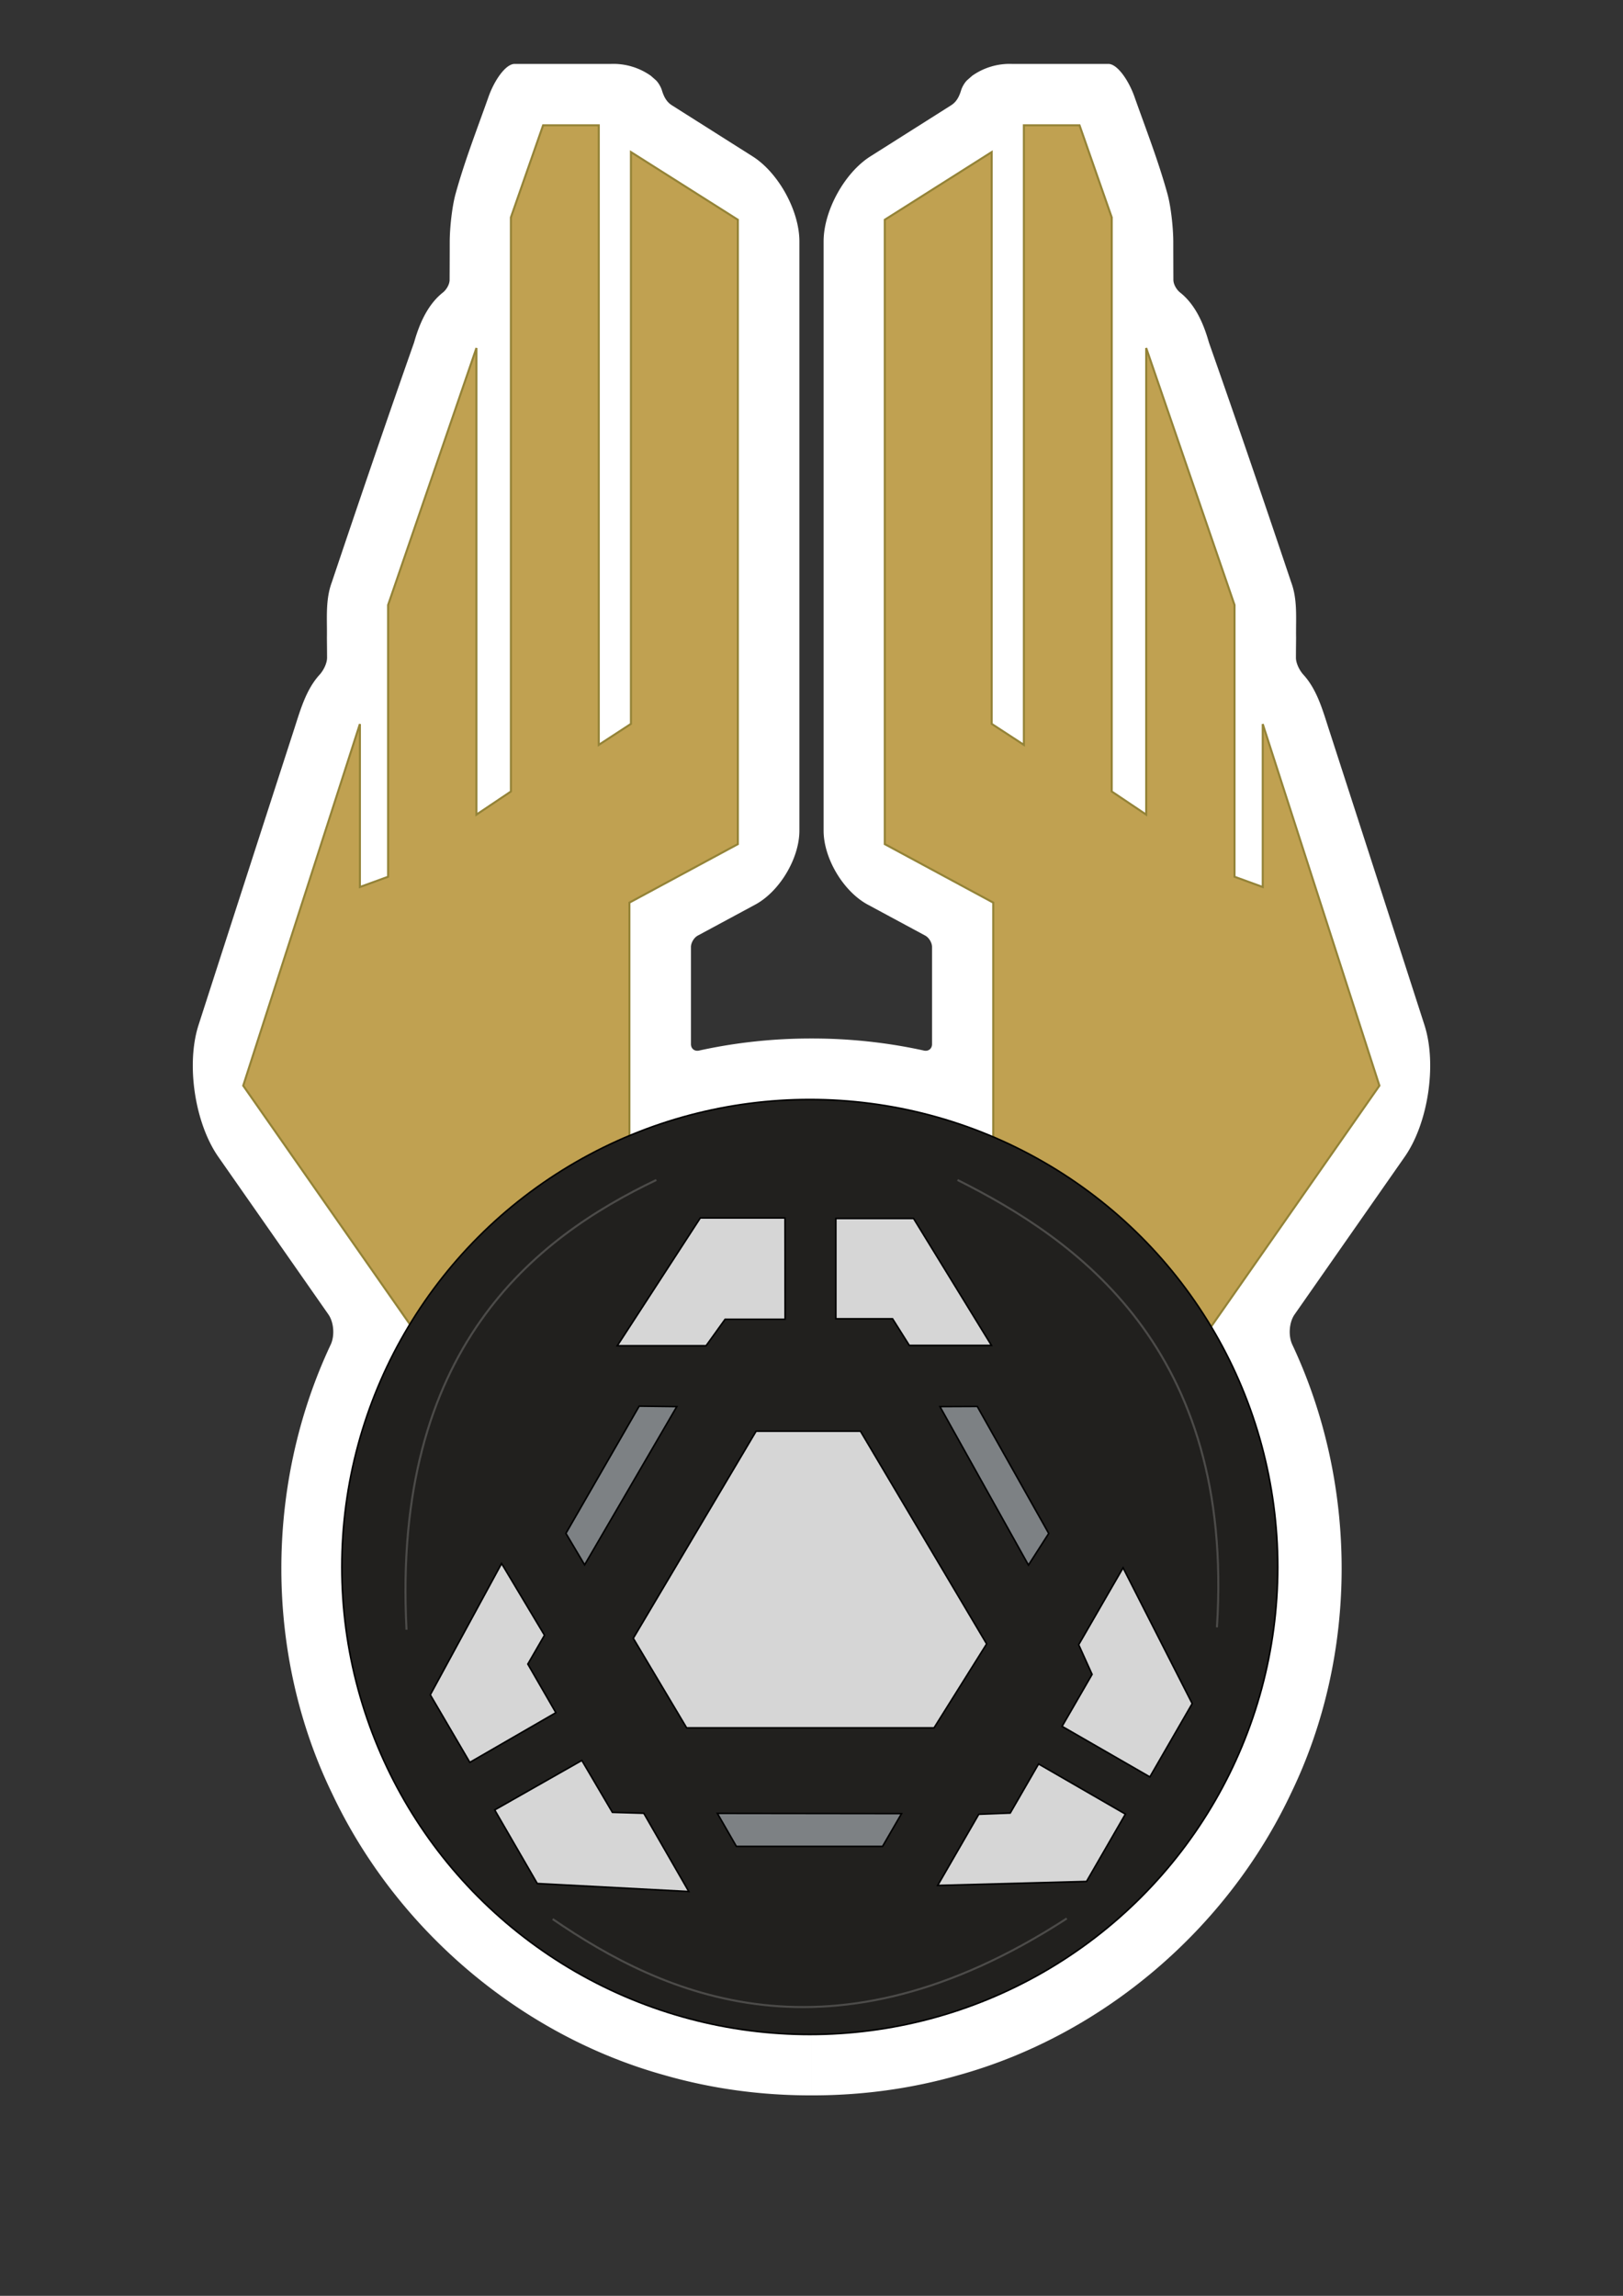 <?xml version="1.0" encoding="UTF-8" standalone="no"?>
<!-- Created with Inkscape (http://www.inkscape.org/) -->

<svg
   width="210mm"
   height="297mm"
   viewBox="0 0 210 297"
   version="1.1"
   id="svg1"
   xml:space="preserve"
   inkscape:version="1.3.2 (091e20ef0f, 2023-11-25)"
   sodipodi:docname="flightcore.svg"
   inkscape:export-filename="flightcore_svg.png"
   inkscape:export-xdpi="241.90475"
   inkscape:export-ydpi="241.90475"
   xmlns:inkscape="http://www.inkscape.org/namespaces/inkscape"
   xmlns:sodipodi="http://sodipodi.sourceforge.net/DTD/sodipodi-0.dtd"
   xmlns="http://www.w3.org/2000/svg"
   xmlns:svg="http://www.w3.org/2000/svg"><rect x="0" y="0" width="210" height="297" fill="#333333" stroke="none"/><sodipodi:namedview
     id="namedview1"
     pagecolor="#313131"
     bordercolor="#eeeeee"
     borderopacity="1"
     inkscape:showpageshadow="0"
     inkscape:pageopacity="0"
     inkscape:pagecheckerboard="0"
     inkscape:deskcolor="#d1d1d1"
     inkscape:document-units="mm"
     inkscape:zoom="0.84735788"
     inkscape:cx="334.56938"
     inkscape:cy="510.41007"
     inkscape:window-width="2144"
     inkscape:window-height="1412"
     inkscape:window-x="0"
     inkscape:window-y="0"
     inkscape:window-maximized="0"
     inkscape:current-layer="Wings"
     inkscape:export-bgcolor="#ffffffe7" /><defs
     id="defs1"><inkscape:path-effect
       effect="fillet_chamfer"
       id="path-effect38"
       nodesatellites_param="F,0,0,1,0,3.164,0,1 @ F,0,0,1,0,0,0,1 @ F,0,0,1,0,4.102,0,1 @ F,0,0,1,0,0,0,1 @ F,0,0,1,0,0,0,1 @ F,0,0,1,0,0,0,1 @ F,0,0,1,0,0,0,1 @ F,0,0,1,0,0,0,1 @ F,0,0,1,0,0,0,1 @ F,0,0,1,0,0,0,1 @ F,0,0,1,0,0,0,1 @ F,0,0,1,0,0,0,1 @ F,0,0,1,0,0,0,1 @ F,0,0,1,0,0,0,1 @ F,0,0,1,0,0,0,1 @ F,0,0,1,0,0,0,1 @ F,0,0,1,0,0,0,1 @ F,0,0,1,0,0,0,1 @ F,0,0,1,0,0,0,1 @ F,0,0,1,0,0,0,1 @ F,0,0,1,0,0,0,1 @ F,0,0,1,0,0,0,1 @ F,0,0,1,0,0,0,1 @ F,0,0,1,0,0,0,1 @ F,0,0,1,0,0,0,1 @ F,0,0,1,0,0,0,1 @ F,0,0,1,0,0,0,1 @ F,0,0,1,0,0,0,1 @ F,0,0,1,0,0,0,1 @ F,0,0,1,0,0,0,1 @ F,0,0,1,0,0.825,0,1 @ F,0,0,1,0,0,0,1 | F,0,0,1,0,0,0,1 @ F,0,0,1,0,0,0,1 @ F,0,0,1,0,0,0,1 @ F,0,0,1,0,0,0,1 @ F,0,0,1,0,0,0,1 @ F,0,0,1,0,0,0,1 @ F,0,0,1,0,0,0,1 @ F,0,0,1,0,0,0,1 @ F,0,0,1,0,0,0,1 @ F,0,0,1,0,0,0,1 @ F,0,0,1,0,0,0,1 @ F,0,0,1,0,0,0,1 @ F,0,0,1,0,0,0,1 @ F,0,0,1,0,0,0,1 @ F,0,0,1,0,0,0,1 @ F,0,0,1,0,0,0,1 @ F,0,0,1,0,0,0,1 @ F,0,0,1,0,0,0,1 @ F,0,0,1,0,0,0,1 @ F,0,0,1,0,0,0,1 @ F,0,0,1,0,0,0,1 @ F,0,0,1,0,0,0,1 @ F,0,0,1,0,0,0,1 @ F,0,0,1,0,0,0,1 @ F,0,0,1,0,0,0,1 @ F,0,0,1,0,0,0,1 @ F,0,0,1,0,0,0,1 @ F,0,0,1,0,0,0,1 @ F,0,0,1,0,0,0,1 @ F,0,0,1,0,0,0,1 @ F,0,0,1,0,0,0,1 @ F,0,0,1,0,0,0,1 @ F,0,0,1,0,0,0,1"
       is_visible="true"
       lpeversion="1"
       radius="0"
       unit="px"
       method="auto"
       mode="F"
       chamfer_steps="1"
       flexible="false"
       use_knot_distance="true"
       apply_no_radius="true"
       apply_with_radius="true"
       only_selected="false"
       hide_knots="false" /><inkscape:path-effect
       effect="fillet_chamfer"
       id="path-effect36"
       nodesatellites_param="F,0,0,1,0,3.164,0,1 @ F,0,0,1,0,0,0,1 @ F,0,0,1,0,4.102,0,1 @ F,0,0,1,0,0,0,1 @ F,0,0,1,0,0,0,1 @ F,0,0,1,0,0,0,1 @ F,0,0,1,0,0,0,1 @ F,0,0,1,0,0,0,1 @ F,0,0,1,0,0,0,1 @ F,0,0,1,0,0,0,1 @ F,0,0,1,0,0,0,1 @ F,0,0,1,0,0,0,1 @ F,0,0,1,0,0,0,1 @ F,0,0,1,0,0,0,1 @ F,0,0,1,0,0,0,1 @ F,0,0,1,0,0,0,1 @ F,0,0,1,0,0,0,1 @ F,0,0,1,0,0,0,1 @ F,0,0,1,0,0,0,1 @ F,0,0,1,0,0,0,1 @ F,0,0,1,0,0,0,1 @ F,0,0,1,0,0,0,1 @ F,0,0,1,0,0,0,1 @ F,0,0,1,0,0,0,1 @ F,0,0,1,0,0,0,1 @ F,0,0,1,0,0,0,1 @ F,0,0,1,0,0,0,1 @ F,0,0,1,0,0,0,1 @ F,0,0,1,0,0,0,1 @ F,0,0,1,0,0,0,1 @ F,0,0,1,0,0.825,0,1 @ F,0,0,1,0,0,0,1"
       is_visible="true"
       lpeversion="1"
       radius="0"
       unit="px"
       method="auto"
       mode="F"
       chamfer_steps="1"
       flexible="false"
       use_knot_distance="true"
       apply_no_radius="true"
       apply_with_radius="true"
       only_selected="false"
       hide_knots="false" /><inkscape:path-effect
       effect="fillet_chamfer"
       id="path-effect35"
       is_visible="true"
       lpeversion="1"
       nodesatellites_param="F,0,0,1,0,0,0,1 @ F,0,0,1,0,1.074,0,1 @ F,0,0,1,0,1.007,0,1 @ F,0,0,1,0,6.49,0,1 @ F,0,0,1,0,7.164,0,1 @ F,0,0,1,0,1.793,0,1 @ F,0,0,1,0,2.611,0,1 @ F,0,0,1,0,1.932,0,1 @ F,0,0,1,0,0,0,1 @ F,0,0,1,0,3.132,0,1 @ F,0,0,1,0,1.04,0,1 @ F,0,0,1,0,0,0,1 @ F,0,0,1,0,0,0,1 @ F,0,0,1,0,0,0,1 @ F,0,0,1,0,1.303,0,1 @ F,0,0,1,0,0,0,1 @ F,0,0,1,0,9.625,0,1 @ F,0,0,1,0,2.279,0,1 @ F,0,0,1,0,0,0,1 @ F,0,0,1,0,0,0,1 @ F,0,0,1,0,0,0,1"
       radius="0"
       unit="px"
       method="auto"
       mode="F"
       chamfer_steps="1"
       flexible="false"
       use_knot_distance="true"
       apply_no_radius="true"
       apply_with_radius="true"
       only_selected="false"
       hide_knots="false" /><linearGradient
       id="swatch18"
       inkscape:swatch="solid"><stop
         style="stop-color:#000000;stop-opacity:1;"
         offset="0"
         id="stop18" /></linearGradient></defs><g
     inkscape:label="FlightCore"
     inkscape:groupmode="layer"
     id="flightcore"><g
       id="Wings"
       style="fill:#c0a151;fill-opacity:1;stroke:#948337;stroke-opacity:1"><g
         id="outline"
         style="fill:#c0a151;fill-opacity:1;stroke:#948337;stroke-opacity:1"
         inkscape:label="Outline"><path
           id="path36"
           style="fill:#ffffff;fill-opacity:1;stroke:none;stroke-width:0.265;stroke-opacity:1"
           transform="matrix(-1,0,0,1,210,0)"
           inkscape:path-effect="#path-effect38"
           inkscape:original-d="M 82.212036,8.2697795 H 66.581982 c -1.066967,0 -1.986775,0.1589289 -2.054655,0.355017 -1.750413,5.5208205 -4.045216,10.8800645 -5.585188,16.4630775 -0.459728,1.666698 -0.750389,4.441098 -0.752926,6.170683 -0.0024,1.651129 -0.0073,3.30259 -0.01447,4.953703 -0.0025,0.574353 -0.413296,1.26835 -0.863514,1.62419 -1.987958,1.571229 -3.058563,4.071518 -3.732588,6.468339 -3.631643,10.318925 -7.168142,20.672722 -10.652063,31.041516 -0.851954,2.295672 -0.57965,4.777917 -0.628386,7.174756 0.01011,0.856305 0.01924,1.712473 0.02067,2.568836 0.0012,0.719398 -0.474712,1.656122 -0.960148,2.185913 -1.852125,2.021355 -2.573094,4.862908 -3.417363,7.421252 -4.093062,12.633538 -8.177647,25.270048 -12.252999,37.909318 -1.631331,5.0594 -0.484042,12.6935 2.560568,17.05115 4.746391,6.79336 9.492646,13.58731 14.238924,20.38067 0.720899,1.03183 0.834949,2.774 0.299206,3.91294 -8.508246,18.08766 -8.571855,40.01283 0.167432,58.03212 8.259608,17.53966 24.307698,31.27464 43.013395,36.47064 6.175941,1.77275 12.605227,2.62965 19.031913,2.61431 V 134.34736 c -4.88882,-0.008 -9.778981,0.51221 -14.553116,1.56062 -0.579126,0.12718 -1.046448,-0.24215 -1.046448,-0.83509 v -12.55582 c 0,-0.55634 0.397015,-1.22125 0.886767,-1.48518 2.477612,-1.33522 4.955432,-2.66979 7.433138,-4.00492 3.155609,-1.70043 5.713349,-5.98589 5.713349,-9.57048 V 31.227035 c 0,-3.95668 -2.70999,-8.879796 -6.053379,-10.995712 -3.475738,-2.199678 -6.952011,-4.399442 -10.427788,-6.59908 -0.836635,-0.529463 -1.211049,-1.374773 -1.514636,-2.751253 -10e-4,-0.0074 -1.216384,-1.0635739 -1.217449,-1.0709764 z m 48.739244,0 h 12.46632 c 1.15158,1.7e-6 2.61159,2.1055585 3.36757,4.2411015 1.47842,4.176284 3.09566,8.311325 4.27227,12.576993 0.45973,1.666698 0.75039,4.441098 0.75293,6.170683 0.002,1.651129 0.007,3.30259 0.0145,4.953703 0.002,0.574353 0.41329,1.26835 0.86351,1.62419 1.98796,1.571229 3.05856,4.071518 3.73259,6.468339 3.63164,10.318925 7.16814,20.672722 10.65206,31.041516 0.85196,2.295672 0.57965,4.777917 0.62839,7.174756 -0.0101,0.856305 -0.0192,1.712473 -0.0207,2.568836 -0.001,0.719398 0.47471,1.656122 0.96015,2.185913 1.85212,2.021355 2.57309,4.862908 3.41736,7.421252 4.09306,12.633538 8.17765,25.270048 12.253,37.909318 1.63133,5.0594 0.48404,12.6935 -2.56057,17.05115 -4.74639,6.79336 -9.49265,13.58731 -14.23892,20.38067 -0.7209,1.03183 -0.83495,2.774 -0.29921,3.91294 8.50825,18.08766 8.57186,40.01283 -0.16743,58.03212 -8.25961,17.53966 -24.3077,31.27464 -43.0134,36.47064 -6.17594,1.77275 -12.60522,2.62965 -19.03191,2.61431 V 134.34736 c 4.88882,-0.008 9.77898,0.51221 14.55312,1.56062 0.57912,0.12718 1.04644,-0.24215 1.04644,-0.83509 v -12.55582 c 0,-0.55634 -0.39701,-1.22125 -0.88676,-1.48518 -2.47761,-1.33522 -4.95544,-2.66979 -7.43314,-4.00492 -3.15561,-1.70043 -5.71335,-5.98589 -5.71335,-9.57048 V 31.227035 c 0,-3.95668 2.70999,-8.879796 6.05338,-10.995712 3.47574,-2.199678 6.95201,-4.399442 10.42779,-6.59908 0.66085,-0.418219 1.03331,-1.033504 1.31027,-1.951975 0.13154,-0.436229 0.48086,-1.044302 0.82394,-1.344273 0.30043,-0.262687 0.59735,-0.5223243 0.59787,-0.5259814 a 8.3968581,8.3968581 0 0 1 5.17193,-1.5402341 z"
           d="M 79.048,8.27 H 66.582 c -1.152,1.7e-6 -2.612,2.106 -3.368,4.241 -1.478,4.176 -3.096,8.311 -4.272,12.577 -0.46,1.667 -0.75,4.441 -0.753,6.171 -0.002,1.651 -0.007,3.303 -0.014,4.954 -0.003,0.574 -0.413,1.268 -0.864,1.624 -1.988,1.571 -3.059,4.072 -3.733,6.468 -3.632,10.319 -7.168,20.673 -10.652,31.042 -0.852,2.296 -0.58,4.778 -0.628,7.175 0.01,0.856 0.019,1.712 0.021,2.569 0.001,0.719 -0.475,1.656 -0.96,2.186 -1.852,2.021 -2.573,4.863 -3.417,7.421 -4.093,12.634 -8.178,25.27 -12.253,37.909 -1.631,5.059 -0.484,12.694 2.561,17.051 4.746,6.793 9.493,13.587 14.239,20.381 0.721,1.032 0.835,2.774 0.299,3.913 -8.508,18.088 -8.572,40.013 0.167,58.032 8.26,17.54 24.308,31.275 43.013,36.471 6.176,1.773 12.605,2.63 19.032,2.614 V 134.347 c -4.889,-0.008 -9.779,0.512 -14.553,1.561 -0.579,0.127 -1.046,-0.242 -1.046,-0.835 v -12.556 c 0,-0.556 0.397,-1.221 0.887,-1.485 2.478,-1.335 4.955,-2.67 7.433,-4.005 3.156,-1.7 5.713,-5.986 5.713,-9.57 V 31.227 c 0,-3.957 -2.71,-8.88 -6.053,-10.996 C 93.904,18.032 90.428,15.832 86.952,13.632 86.291,13.214 85.919,12.599 85.642,11.68 85.511,11.244 85.161,10.636 84.818,10.336 84.518,10.073 84.221,9.814 84.22,9.81 A 8.397,8.397 16.584 0 0 79.048,8.27 Z m 51.903,0 h 12.466 c 1.152,1.7e-6 2.612,2.106 3.368,4.241 1.478,4.176 3.096,8.311 4.272,12.577 0.46,1.667 0.75,4.441 0.753,6.171 0.002,1.651 0.007,3.303 0.015,4.954 0.002,0.574 0.413,1.268 0.864,1.624 1.988,1.571 3.059,4.072 3.733,6.468 3.632,10.319 7.168,20.673 10.652,31.042 0.852,2.296 0.58,4.778 0.628,7.175 -0.01,0.856 -0.019,1.712 -0.021,2.569 -0.001,0.719 0.475,1.656 0.96,2.186 1.852,2.021 2.573,4.863 3.417,7.421 4.093,12.634 8.178,25.27 12.253,37.909 1.631,5.059 0.484,12.694 -2.561,17.051 -4.746,6.793 -9.493,13.587 -14.239,20.381 -0.721,1.032 -0.835,2.774 -0.299,3.913 8.508,18.088 8.572,40.013 -0.167,58.032 -8.26,17.54 -24.308,31.275 -43.013,36.471 -6.176,1.773 -12.605,2.63 -19.032,2.614 V 134.347 c 4.889,-0.008 9.779,0.512 14.553,1.561 0.579,0.127 1.046,-0.242 1.046,-0.835 v -12.556 c 0,-0.556 -0.397,-1.221 -0.887,-1.485 -2.478,-1.335 -4.955,-2.67 -7.433,-4.005 -3.156,-1.7 -5.713,-5.986 -5.713,-9.57 V 31.227 c 0,-3.957 2.71,-8.88 6.053,-10.996 3.476,-2.2 6.952,-4.399 10.428,-6.599 0.661,-0.418 1.033,-1.034 1.31,-1.952 0.132,-0.436 0.481,-1.044 0.824,-1.344 0.3,-0.263 0.597,-0.522 0.598,-0.526 1.508,-1.068 3.325,-1.61 5.172,-1.54 z" /></g><path
         style="fill:#c0a151;stroke-width:0.265;fill-opacity:1;stroke:#948337;stroke-opacity:1"
         d="M 178.48,140.449 163.386,93.668 v 21.083 l -3.651,-1.329 V 78.268 L 148.307,45.024 v 60.362 l -4.461,-2.994 V 28.126 l -4.169,-11.918 h -7.197 v 80.154 l -4.165,-2.717 V 19.674 l -13.832,8.754 v 80.774 l 14.033,7.566 v 31.104 l 28.201,23.734 z"
         id="path2" /><path
         style="fill:#c0a151;stroke-width:0.265;fill-opacity:1;stroke:#948337;stroke-opacity:1"
         d="M 31.472,140.449 46.567,93.668 v 21.083 l 3.651,-1.329 V 78.268 L 61.646,45.024 v 60.362 l 4.461,-2.994 V 28.126 l 4.169,-11.918 h 7.197 v 80.154 l 4.165,-2.717 V 19.674 l 13.832,8.754 v 80.774 l -14.033,7.566 v 31.104 l -28.201,23.734 z"
         id="path1" /></g><g
       id="emblem"
       inkscape:label="Emblem"><ellipse
         style="fill:#21201e;stroke-width:0.2;fill-opacity:1;stroke:#000000;stroke-opacity:1;stroke-dasharray:none"
         id="Base"
         cx="104.78"
         cy="202.716"
         rx="60.551"
         ry="60.479"
         inkscape:label="Base" /><g
         id="details1"
         transform="rotate(120,104.3,207.346)"
         style="stroke:#000000;stroke-opacity:1;fill:#d6d6d6;fill-opacity:1;stroke-width:0.2;stroke-dasharray:none"
         inkscape:label="Details 1"><path
           style="fill:#d6d6d6;stroke-width:0.2;stroke:#000000;stroke-opacity:1;fill-opacity:1;stroke-dasharray:none"
           d="M 101.567,157.56 H 90.612 l -10.74,16.531 h 11.489 l 2.46,-3.422 h 7.761 z"
           id="path6" /><path
           style="fill:#d6d6d6;stroke-width:0.2;stroke:#000000;stroke-opacity:1;fill-opacity:1;stroke-dasharray:none"
           d="m 107.316,157.896 h 10.058 l 10.079,16.421 h -10.63 l -2.171,-3.446 h -7.335 z"
           id="path7" /><path
           style="fill:#d6d6d6;stroke-width:0.2;stroke:#000000;stroke-opacity:1;fill-opacity:1;stroke-dasharray:none"
           d="M 81.939,211.937 97.832,185.148 h 13.504 l 16.326,27.518 -6.806,10.86 H 88.844 Z"
           id="path14"
           transform="rotate(-120,104.3,207.346)" /><path
           style="fill:#d6d6d6;stroke-width:0.2;stroke:#000000;stroke-opacity:1;fill-opacity:1;stroke-dasharray:none"
           d="m 60.79,227.99 11.135,-6.429 -3.629,-6.285 2.156,-3.734 L 64.9,202.262 55.672,219.251 Z"
           id="path9"
           transform="rotate(-120,104.3,207.346)" /><path
           style="fill:#d6d6d6;stroke-width:0.2;stroke:#000000;stroke-opacity:1;fill-opacity:1;stroke-dasharray:none"
           d="m 75.286,227.738 3.954,6.719 4.062,0.119 5.823,10.122 -19.607,-1.037 -5.51,-9.517 z"
           id="path10"
           transform="rotate(-120,104.3,207.346)" /><path
           style="fill:#d6d6d6;stroke-width:0.2;stroke:#000000;stroke-opacity:1;fill-opacity:1;stroke-dasharray:none"
           d="M 101.567,157.56 H 90.612 l -10.74,16.531 h 11.489 l 2.46,-3.422 h 7.761 z"
           id="path4"
           transform="rotate(-120,104.3,207.346)" /><path
           style="fill:#d6d6d6;stroke-width:0.2;stroke:#000000;stroke-opacity:1;fill-opacity:1;stroke-dasharray:none"
           d="m 108.149,157.627 h 10.058 l 10.079,16.421 h -10.63 l -2.171,-3.446 h -7.335 z"
           id="path5"
           transform="rotate(-120,104.3,207.346)" /></g><g
         id="details2"
         style="stroke:#000000;stroke-opacity:1;fill:#7d8184;fill-opacity:1;stroke-width:0.2;stroke-dasharray:none"
         inkscape:label="Details 2"><path
           style="fill:#7d8184;stroke-width:0.2;stroke:#000000;stroke-opacity:1;fill-opacity:1;stroke-dasharray:none"
           d="m 92.82,234.59 2.46,4.27 h 18.913 l 2.458,-4.24 z"
           id="path13" /><path
           style="fill:#7d8184;stroke-width:0.2;stroke:#000000;stroke-opacity:1;fill-opacity:1;stroke-dasharray:none"
           d="m 73.223,198.365 2.42,4.073 11.927,-20.472 -4.867,-0.059 z"
           id="path11" /><path
           style="fill:#7d8184;stroke-width:0.2;stroke:#000000;stroke-opacity:1;fill-opacity:1;stroke-dasharray:none"
           d="m 121.62,181.966 4.829,-0.022 9.247,16.431 -2.625,4.094 z"
           id="path12" /></g><g
         id="outer"
         style="stroke:#4c4b49;stroke-opacity:1"
         inkscape:label="Outer Lines"><path
           style="fill:none;fill-opacity:1;stroke:#4c4b49;stroke-width:0.265;stroke-linecap:butt;stroke-linejoin:bevel;stroke-dasharray:none;stroke-dashoffset:0;stroke-opacity:1;paint-order:normal"
           d="m 84.922,152.649 c -15.696,7.495 -34.218,21.777 -32.323,58.18"
           id="path15"
           sodipodi:nodetypes="cc" /><path
           style="fill:none;fill-opacity:1;stroke:#4c4b49;stroke-width:0.265;stroke-linecap:butt;stroke-linejoin:bevel;stroke-dasharray:none;stroke-dashoffset:0;stroke-opacity:1;paint-order:normal"
           d="m 123.893,152.649 c 15.158,7.603 35.904,21.652 33.565,57.876"
           id="path17"
           sodipodi:nodetypes="cc" /><path
           style="fill:none;fill-opacity:1;stroke:#4c4b49;stroke-width:0.265;stroke-linecap:butt;stroke-linejoin:bevel;stroke-dasharray:none;stroke-dashoffset:0;stroke-opacity:1;paint-order:normal"
           d="m 71.512,248.262 c 14.339,9.846 35.941,19.766 66.519,-0.076"
           id="path18"
           sodipodi:nodetypes="cc" /></g></g></g></svg>

